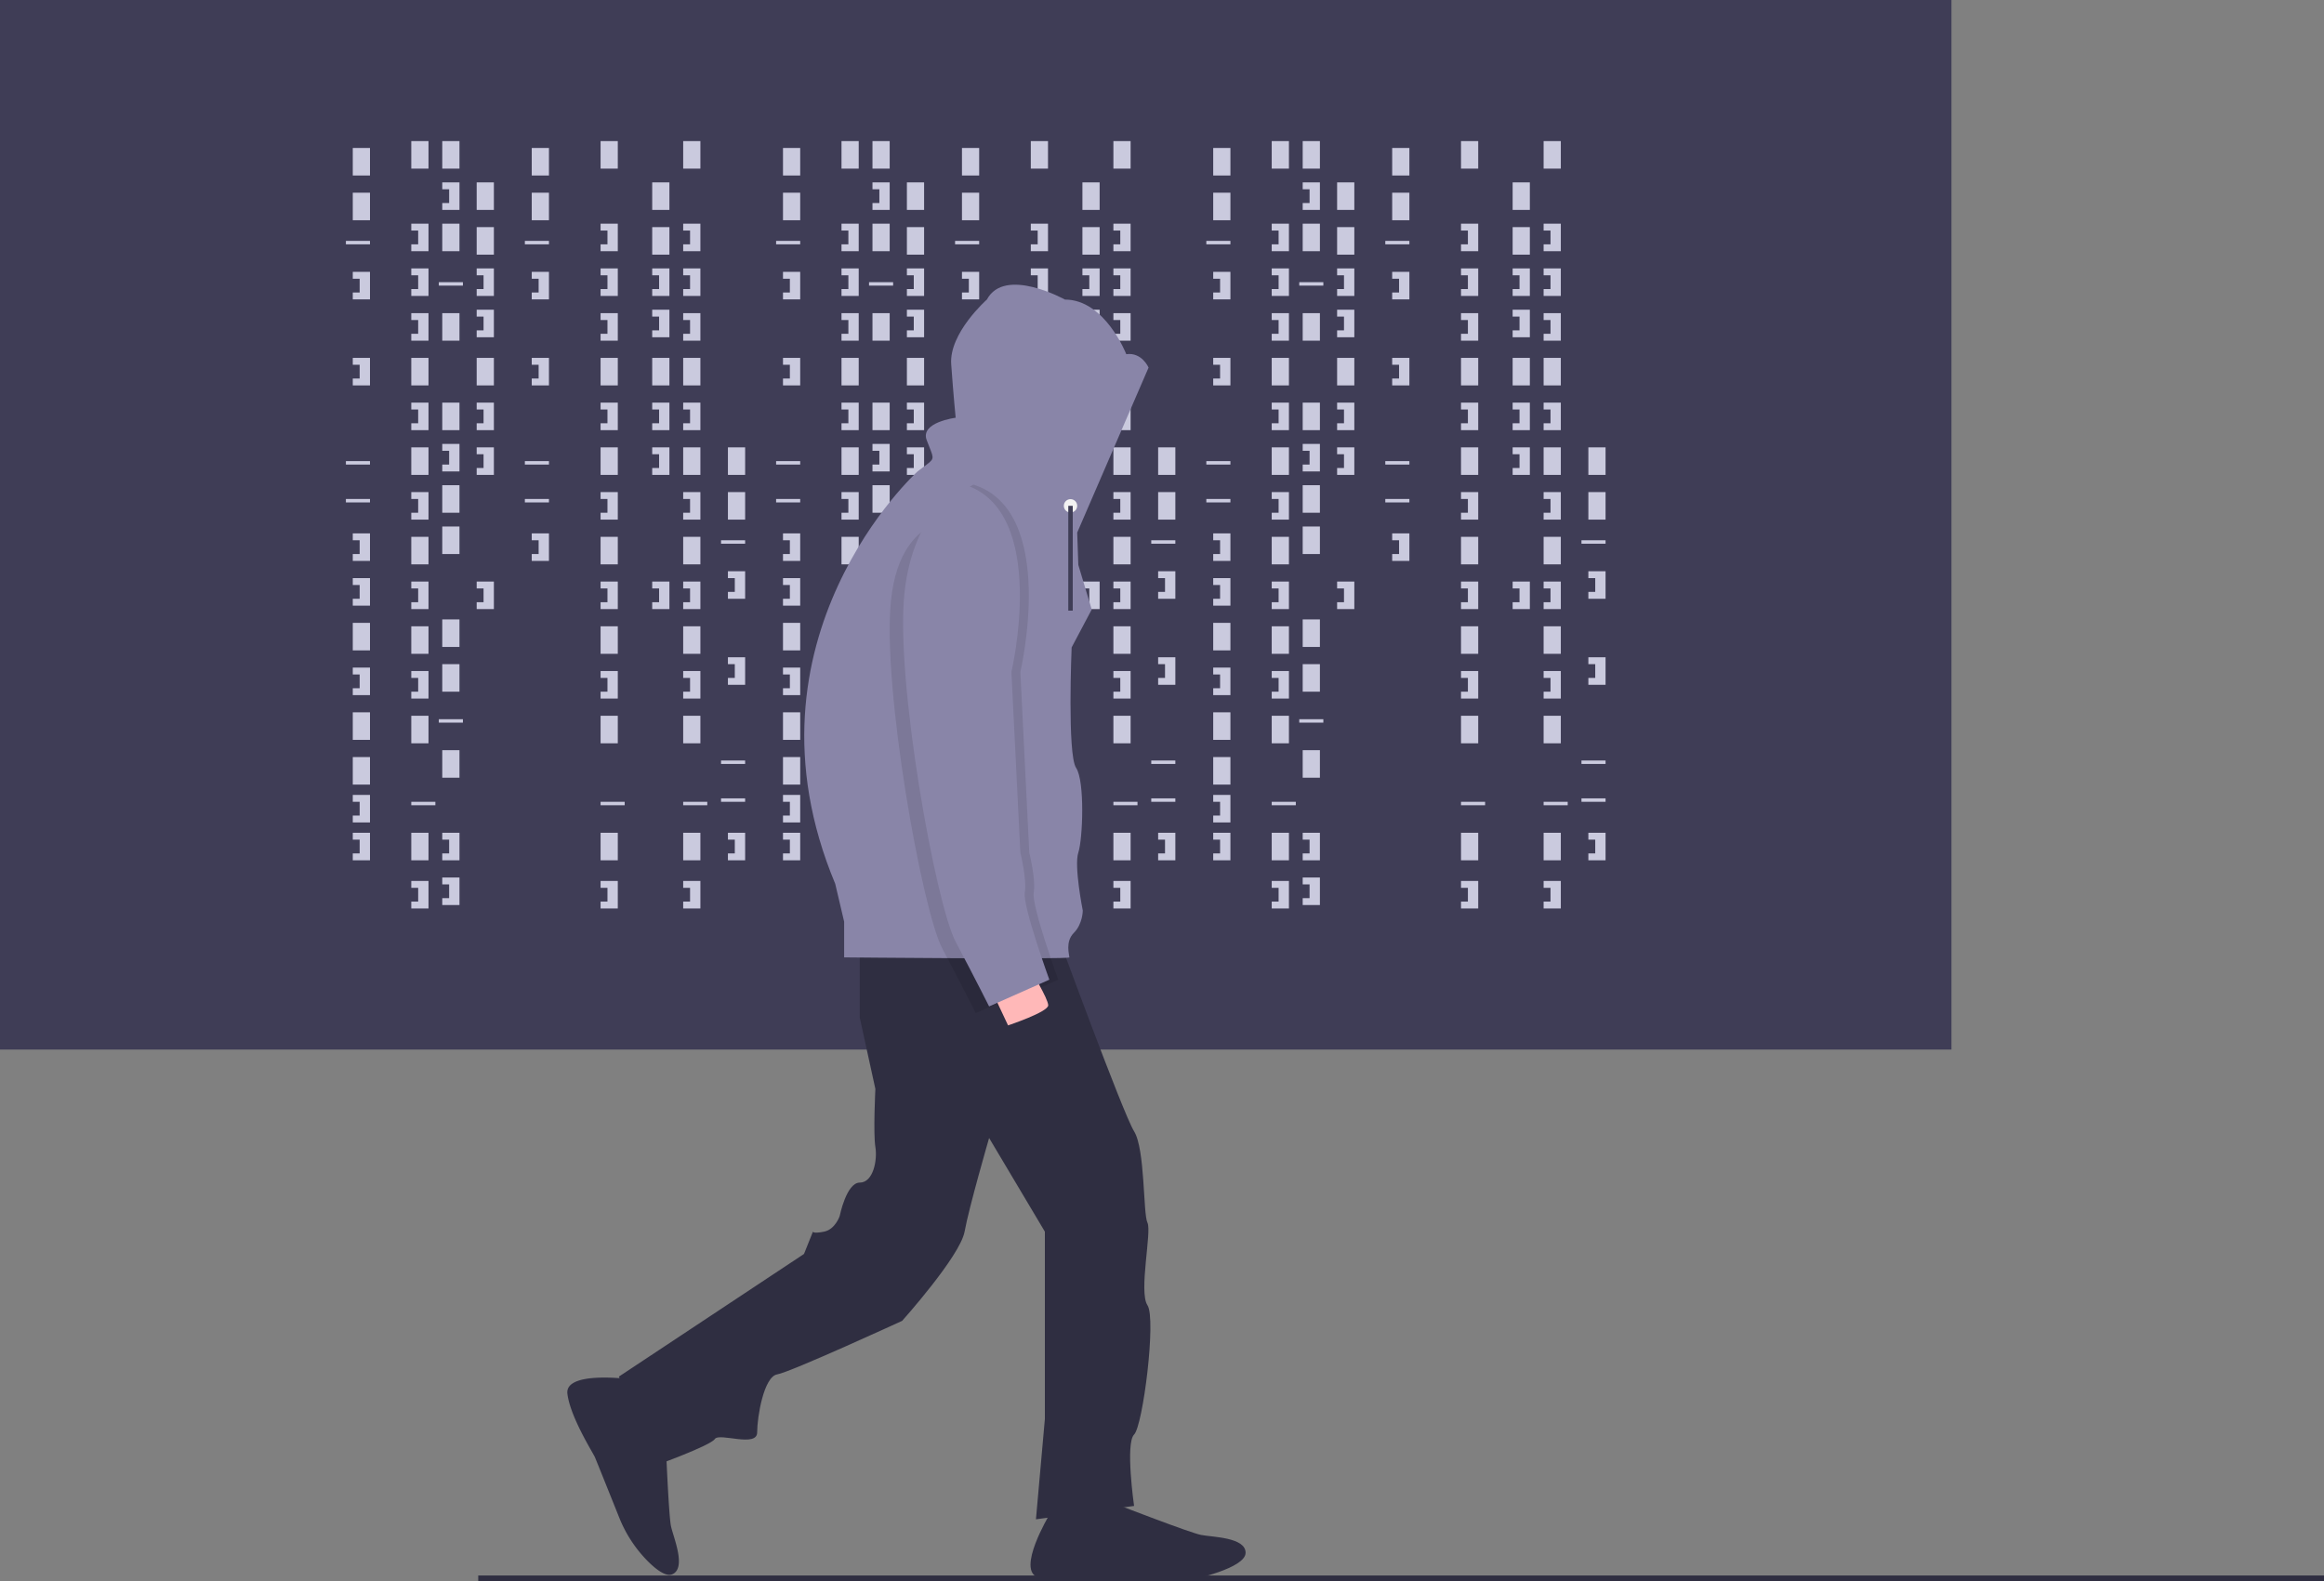<svg xmlns="http://www.w3.org/2000/svg" data-name="Layer 1" width="1042.039" height="709.089" viewBox="0 0 1042.039 709.089" xmlns:xlink="http://www.w3.org/1999/xlink"><rect x="0" y="0" width="1042.039" height="709.089" fill="#808080" stroke="none"/><title>hacker_mind</title><rect width="875" height="470.679" fill="#3f3d56"/><rect x="158.179" y="66.358" width="7.716" height="12.346" fill="#cacade"/><rect x="184.414" y="63.272" width="7.716" height="12.346" fill="#cacade"/><rect x="198.302" y="63.272" width="7.716" height="12.346" fill="#cacade"/><rect x="198.302" y="100.309" width="7.716" height="12.346" fill="#cacade"/><rect x="213.735" y="81.79" width="7.716" height="12.346" fill="#cacade"/><rect x="213.735" y="101.852" width="7.716" height="12.346" fill="#cacade"/><rect x="198.302" y="140.432" width="7.716" height="12.346" fill="#cacade"/><rect x="213.735" y="160.494" width="7.716" height="12.346" fill="#cacade"/><rect x="198.302" y="236.111" width="7.716" height="12.346" fill="#cacade"/><rect x="184.414" y="160.494" width="7.716" height="12.346" fill="#cacade"/><rect x="158.179" y="86.42" width="7.716" height="12.346" fill="#cacade"/><rect x="158.179" y="279.321" width="7.716" height="12.346" fill="#cacade"/><rect x="158.179" y="319.444" width="7.716" height="12.346" fill="#cacade"/><rect x="158.179" y="339.506" width="7.716" height="12.346" fill="#cacade"/><rect x="155.093" y="108.025" width="10.802" height="1.543" fill="#cacade"/><rect x="196.759" y="126.543" width="10.802" height="1.543" fill="#cacade"/><rect x="155.093" y="206.79" width="10.802" height="1.543" fill="#cacade"/><rect x="155.093" y="223.765" width="10.802" height="1.543" fill="#cacade"/><rect x="196.759" y="322.531" width="10.802" height="1.543" fill="#cacade"/><rect x="184.414" y="359.568" width="10.802" height="1.543" fill="#cacade"/><polygon points="158.179 121.914 158.179 125 161.265 125 161.265 131.173 158.179 131.173 158.179 134.259 165.895 134.259 165.895 121.914 158.179 121.914" fill="#cacade"/><polygon points="184.414 100.309 184.414 103.395 187.5 103.395 187.5 109.568 184.414 109.568 184.414 112.654 192.13 112.654 192.13 100.309 184.414 100.309" fill="#cacade"/><polygon points="213.735 120.37 213.735 123.457 216.821 123.457 216.821 129.63 213.735 129.63 213.735 132.716 221.451 132.716 221.451 120.37 213.735 120.37" fill="#cacade"/><polygon points="213.735 180.556 213.735 183.642 216.821 183.642 216.821 189.815 213.735 189.815 213.735 192.901 221.451 192.901 221.451 180.556 213.735 180.556" fill="#cacade"/><polygon points="213.735 200.617 213.735 203.704 216.821 203.704 216.821 209.877 213.735 209.877 213.735 212.963 221.451 212.963 221.451 200.617 213.735 200.617" fill="#cacade"/><polygon points="213.735 138.889 213.735 141.975 216.821 141.975 216.821 148.148 213.735 148.148 213.735 151.235 221.451 151.235 221.451 138.889 213.735 138.889" fill="#cacade"/><polygon points="198.302 81.79 198.302 84.877 201.389 84.877 201.389 91.049 198.302 91.049 198.302 94.136 206.019 94.136 206.019 81.79 198.302 81.79" fill="#cacade"/><rect x="198.302" y="180.556" width="7.716" height="12.346" fill="#cacade"/><rect x="198.302" y="217.593" width="7.716" height="12.346" fill="#cacade"/><polygon points="198.302 199.074 198.302 202.16 201.389 202.16 201.389 208.333 198.302 208.333 198.302 211.42 206.019 211.42 206.019 199.074 198.302 199.074" fill="#cacade"/><polygon points="184.414 120.37 184.414 123.457 187.5 123.457 187.5 129.63 184.414 129.63 184.414 132.716 192.13 132.716 192.13 120.37 184.414 120.37" fill="#cacade"/><polygon points="184.414 140.432 184.414 143.519 187.5 143.519 187.5 149.691 184.414 149.691 184.414 152.778 192.13 152.778 192.13 140.432 184.414 140.432" fill="#cacade"/><rect x="184.414" y="200.617" width="7.716" height="12.346" fill="#cacade"/><polygon points="184.414 180.556 184.414 183.642 187.5 183.642 187.5 189.815 184.414 189.815 184.414 192.901 192.13 192.901 192.13 180.556 184.414 180.556" fill="#cacade"/><rect x="184.414" y="240.741" width="7.716" height="12.346" fill="#cacade"/><polygon points="184.414 220.679 184.414 223.765 187.5 223.765 187.5 229.938 184.414 229.938 184.414 233.025 192.13 233.025 192.13 220.679 184.414 220.679" fill="#cacade"/><rect x="184.414" y="280.864" width="7.716" height="12.346" fill="#cacade"/><rect x="198.302" y="277.778" width="7.716" height="12.346" fill="#cacade"/><polygon points="184.414 260.802 184.414 263.889 187.5 263.889 187.5 270.062 184.414 270.062 184.414 273.148 192.13 273.148 192.13 260.802 184.414 260.802" fill="#cacade"/><polygon points="213.735 260.802 213.735 263.889 216.821 263.889 216.821 270.062 213.735 270.062 213.735 273.148 221.451 273.148 221.451 260.802 213.735 260.802" fill="#cacade"/><rect x="292.438" y="81.79" width="7.716" height="12.346" fill="#cacade"/><rect x="292.438" y="101.852" width="7.716" height="12.346" fill="#cacade"/><rect x="292.438" y="160.494" width="7.716" height="12.346" fill="#cacade"/><polygon points="292.438 120.37 292.438 123.457 295.525 123.457 295.525 129.63 292.438 129.63 292.438 132.716 300.154 132.716 300.154 120.37 292.438 120.37" fill="#cacade"/><polygon points="292.438 180.556 292.438 183.642 295.525 183.642 295.525 189.815 292.438 189.815 292.438 192.901 300.154 192.901 300.154 180.556 292.438 180.556" fill="#cacade"/><polygon points="292.438 200.617 292.438 203.704 295.525 203.704 295.525 209.877 292.438 209.877 292.438 212.963 300.154 212.963 300.154 200.617 292.438 200.617" fill="#cacade"/><polygon points="292.438 138.889 292.438 141.975 295.525 141.975 295.525 148.148 292.438 148.148 292.438 151.235 300.154 151.235 300.154 138.889 292.438 138.889" fill="#cacade"/><polygon points="292.438 260.802 292.438 263.889 295.525 263.889 295.525 270.062 292.438 270.062 292.438 273.148 300.154 273.148 300.154 260.802 292.438 260.802" fill="#cacade"/><rect x="184.414" y="320.988" width="7.716" height="12.346" fill="#cacade"/><rect x="198.302" y="297.84" width="7.716" height="12.346" fill="#cacade"/><rect x="184.414" y="373.457" width="7.716" height="12.346" fill="#cacade"/><rect x="198.302" y="336.42" width="7.716" height="12.346" fill="#cacade"/><polygon points="184.414 300.926 184.414 304.012 187.5 304.012 187.5 310.185 184.414 310.185 184.414 313.272 192.13 313.272 192.13 300.926 184.414 300.926" fill="#cacade"/><polygon points="184.414 395.062 184.414 398.148 187.5 398.148 187.5 404.321 184.414 404.321 184.414 407.407 192.13 407.407 192.13 395.062 184.414 395.062" fill="#cacade"/><rect x="269.29" y="63.272" width="7.716" height="12.346" fill="#cacade"/><rect x="269.29" y="160.494" width="7.716" height="12.346" fill="#cacade"/><rect x="269.29" y="359.568" width="10.802" height="1.543" fill="#cacade"/><polygon points="269.29 100.309 269.29 103.395 272.377 103.395 272.377 109.568 269.29 109.568 269.29 112.654 277.006 112.654 277.006 100.309 269.29 100.309" fill="#cacade"/><polygon points="269.29 120.37 269.29 123.457 272.377 123.457 272.377 129.63 269.29 129.63 269.29 132.716 277.006 132.716 277.006 120.37 269.29 120.37" fill="#cacade"/><polygon points="269.29 140.432 269.29 143.519 272.377 143.519 272.377 149.691 269.29 149.691 269.29 152.778 277.006 152.778 277.006 140.432 269.29 140.432" fill="#cacade"/><rect x="269.29" y="200.617" width="7.716" height="12.346" fill="#cacade"/><polygon points="269.29 180.556 269.29 183.642 272.377 183.642 272.377 189.815 269.29 189.815 269.29 192.901 277.006 192.901 277.006 180.556 269.29 180.556" fill="#cacade"/><rect x="269.29" y="240.741" width="7.716" height="12.346" fill="#cacade"/><polygon points="269.29 220.679 269.29 223.765 272.377 223.765 272.377 229.938 269.29 229.938 269.29 233.025 277.006 233.025 277.006 220.679 269.29 220.679" fill="#cacade"/><rect x="269.29" y="280.864" width="7.716" height="12.346" fill="#cacade"/><polygon points="269.29 260.802 269.29 263.889 272.377 263.889 272.377 270.062 269.29 270.062 269.29 273.148 277.006 273.148 277.006 260.802 269.29 260.802" fill="#cacade"/><rect x="269.29" y="320.988" width="7.716" height="12.346" fill="#cacade"/><rect x="269.29" y="373.457" width="7.716" height="12.346" fill="#cacade"/><polygon points="269.29 300.926 269.29 304.012 272.377 304.012 272.377 310.185 269.29 310.185 269.29 313.272 277.006 313.272 277.006 300.926 269.29 300.926" fill="#cacade"/><polygon points="269.29 395.062 269.29 398.148 272.377 398.148 272.377 404.321 269.29 404.321 269.29 407.407 277.006 407.407 277.006 395.062 269.29 395.062" fill="#cacade"/><rect x="306.327" y="63.272" width="7.716" height="12.346" fill="#cacade"/><rect x="306.327" y="160.494" width="7.716" height="12.346" fill="#cacade"/><rect x="306.327" y="359.568" width="10.802" height="1.543" fill="#cacade"/><polygon points="306.327 100.309 306.327 103.395 309.414 103.395 309.414 109.568 306.327 109.568 306.327 112.654 314.043 112.654 314.043 100.309 306.327 100.309" fill="#cacade"/><polygon points="306.327 120.37 306.327 123.457 309.414 123.457 309.414 129.63 306.327 129.63 306.327 132.716 314.043 132.716 314.043 120.37 306.327 120.37" fill="#cacade"/><polygon points="306.327 140.432 306.327 143.519 309.414 143.519 309.414 149.691 306.327 149.691 306.327 152.778 314.043 152.778 314.043 140.432 306.327 140.432" fill="#cacade"/><rect x="306.327" y="200.617" width="7.716" height="12.346" fill="#cacade"/><polygon points="306.327 180.556 306.327 183.642 309.414 183.642 309.414 189.815 306.327 189.815 306.327 192.901 314.043 192.901 314.043 180.556 306.327 180.556" fill="#cacade"/><rect x="306.327" y="240.741" width="7.716" height="12.346" fill="#cacade"/><polygon points="306.327 220.679 306.327 223.765 309.414 223.765 309.414 229.938 306.327 229.938 306.327 233.025 314.043 233.025 314.043 220.679 306.327 220.679" fill="#cacade"/><rect x="306.327" y="280.864" width="7.716" height="12.346" fill="#cacade"/><polygon points="306.327 260.802 306.327 263.889 309.414 263.889 309.414 270.062 306.327 270.062 306.327 273.148 314.043 273.148 314.043 260.802 306.327 260.802" fill="#cacade"/><rect x="306.327" y="320.988" width="7.716" height="12.346" fill="#cacade"/><rect x="306.327" y="373.457" width="7.716" height="12.346" fill="#cacade"/><polygon points="306.327 300.926 306.327 304.012 309.414 304.012 309.414 310.185 306.327 310.185 306.327 313.272 314.043 313.272 314.043 300.926 306.327 300.926" fill="#cacade"/><polygon points="306.327 395.062 306.327 398.148 309.414 398.148 309.414 404.321 306.327 404.321 306.327 407.407 314.043 407.407 314.043 395.062 306.327 395.062" fill="#cacade"/><polygon points="198.302 373.457 198.302 376.543 201.389 376.543 201.389 382.716 198.302 382.716 198.302 385.802 206.019 385.802 206.019 373.457 198.302 373.457" fill="#cacade"/><polygon points="198.302 393.519 198.302 396.605 201.389 396.605 201.389 402.778 198.302 402.778 198.302 405.864 206.019 405.864 206.019 393.519 198.302 393.519" fill="#cacade"/><polygon points="158.179 160.494 158.179 163.58 161.265 163.58 161.265 169.753 158.179 169.753 158.179 172.84 165.895 172.84 165.895 160.494 158.179 160.494" fill="#cacade"/><polygon points="158.179 239.198 158.179 242.284 161.265 242.284 161.265 248.457 158.179 248.457 158.179 251.543 165.895 251.543 165.895 239.198 158.179 239.198" fill="#cacade"/><polygon points="158.179 259.259 158.179 262.346 161.265 262.346 161.265 268.519 158.179 268.519 158.179 271.605 165.895 271.605 165.895 259.259 158.179 259.259" fill="#cacade"/><polygon points="158.179 299.383 158.179 302.469 161.265 302.469 161.265 308.642 158.179 308.642 158.179 311.728 165.895 311.728 165.895 299.383 158.179 299.383" fill="#cacade"/><polygon points="158.179 356.481 158.179 359.568 161.265 359.568 161.265 365.741 158.179 365.741 158.179 368.827 165.895 368.827 165.895 356.481 158.179 356.481" fill="#cacade"/><polygon points="158.179 373.457 158.179 376.543 161.265 376.543 161.265 382.716 158.179 382.716 158.179 385.802 165.895 385.802 165.895 373.457 158.179 373.457" fill="#cacade"/><rect x="238.426" y="66.358" width="7.716" height="12.346" fill="#cacade"/><rect x="238.426" y="86.42" width="7.716" height="12.346" fill="#cacade"/><rect x="235.34" y="108.025" width="10.802" height="1.543" fill="#cacade"/><rect x="235.34" y="206.79" width="10.802" height="1.543" fill="#cacade"/><rect x="235.34" y="223.765" width="10.802" height="1.543" fill="#cacade"/><polygon points="238.426 121.914 238.426 125 241.512 125 241.512 131.173 238.426 131.173 238.426 134.259 246.142 134.259 246.142 121.914 238.426 121.914" fill="#cacade"/><polygon points="238.426 160.494 238.426 163.58 241.512 163.58 241.512 169.753 238.426 169.753 238.426 172.84 246.142 172.84 246.142 160.494 238.426 160.494" fill="#cacade"/><polygon points="238.426 239.198 238.426 242.284 241.512 242.284 241.512 248.457 238.426 248.457 238.426 251.543 246.142 251.543 246.142 239.198 238.426 239.198" fill="#cacade"/><rect x="326.389" y="200.617" width="7.716" height="12.346" fill="#cacade"/><rect x="326.389" y="220.679" width="7.716" height="12.346" fill="#cacade"/><rect x="323.302" y="242.284" width="10.802" height="1.543" fill="#cacade"/><rect x="323.302" y="341.049" width="10.802" height="1.543" fill="#cacade"/><rect x="323.302" y="358.025" width="10.802" height="1.543" fill="#cacade"/><polygon points="326.389 256.173 326.389 259.259 329.475 259.259 329.475 265.432 326.389 265.432 326.389 268.519 334.105 268.519 334.105 256.173 326.389 256.173" fill="#cacade"/><polygon points="326.389 294.753 326.389 297.84 329.475 297.84 329.475 304.012 326.389 304.012 326.389 307.099 334.105 307.099 334.105 294.753 326.389 294.753" fill="#cacade"/><polygon points="326.389 373.457 326.389 376.543 329.475 376.543 329.475 382.716 326.389 382.716 326.389 385.802 334.105 385.802 334.105 373.457 326.389 373.457" fill="#cacade"/><rect x="351.08" y="66.358" width="7.716" height="12.346" fill="#cacade"/><rect x="377.315" y="63.272" width="7.716" height="12.346" fill="#cacade"/><rect x="391.204" y="63.272" width="7.716" height="12.346" fill="#cacade"/><rect x="391.204" y="100.309" width="7.716" height="12.346" fill="#cacade"/><rect x="406.636" y="81.79" width="7.716" height="12.346" fill="#cacade"/><rect x="406.636" y="101.852" width="7.716" height="12.346" fill="#cacade"/><rect x="391.204" y="140.432" width="7.716" height="12.346" fill="#cacade"/><rect x="406.636" y="160.494" width="7.716" height="12.346" fill="#cacade"/><rect x="391.204" y="236.111" width="7.716" height="12.346" fill="#cacade"/><rect x="377.315" y="160.494" width="7.716" height="12.346" fill="#cacade"/><rect x="351.08" y="86.42" width="7.716" height="12.346" fill="#cacade"/><rect x="351.08" y="279.321" width="7.716" height="12.346" fill="#cacade"/><rect x="351.08" y="319.444" width="7.716" height="12.346" fill="#cacade"/><rect x="351.08" y="339.506" width="7.716" height="12.346" fill="#cacade"/><rect x="347.994" y="108.025" width="10.802" height="1.543" fill="#cacade"/><rect x="389.66" y="126.543" width="10.802" height="1.543" fill="#cacade"/><rect x="347.994" y="206.79" width="10.802" height="1.543" fill="#cacade"/><rect x="347.994" y="223.765" width="10.802" height="1.543" fill="#cacade"/><rect x="389.66" y="322.531" width="10.802" height="1.543" fill="#cacade"/><rect x="377.315" y="359.568" width="10.802" height="1.543" fill="#cacade"/><polygon points="351.08 121.914 351.08 125 354.167 125 354.167 131.173 351.08 131.173 351.08 134.259 358.796 134.259 358.796 121.914 351.08 121.914" fill="#cacade"/><polygon points="377.315 100.309 377.315 103.395 380.401 103.395 380.401 109.568 377.315 109.568 377.315 112.654 385.031 112.654 385.031 100.309 377.315 100.309" fill="#cacade"/><polygon points="406.636 120.37 406.636 123.457 409.722 123.457 409.722 129.63 406.636 129.63 406.636 132.716 414.352 132.716 414.352 120.37 406.636 120.37" fill="#cacade"/><polygon points="406.636 180.556 406.636 183.642 409.722 183.642 409.722 189.815 406.636 189.815 406.636 192.901 414.352 192.901 414.352 180.556 406.636 180.556" fill="#cacade"/><polygon points="406.636 200.617 406.636 203.704 409.722 203.704 409.722 209.877 406.636 209.877 406.636 212.963 414.352 212.963 414.352 200.617 406.636 200.617" fill="#cacade"/><polygon points="406.636 138.889 406.636 141.975 409.722 141.975 409.722 148.148 406.636 148.148 406.636 151.235 414.352 151.235 414.352 138.889 406.636 138.889" fill="#cacade"/><polygon points="391.204 81.79 391.204 84.877 394.29 84.877 394.29 91.049 391.204 91.049 391.204 94.136 398.92 94.136 398.92 81.79 391.204 81.79" fill="#cacade"/><rect x="391.204" y="180.556" width="7.716" height="12.346" fill="#cacade"/><rect x="391.204" y="217.593" width="7.716" height="12.346" fill="#cacade"/><polygon points="391.204 199.074 391.204 202.16 394.29 202.16 394.29 208.333 391.204 208.333 391.204 211.42 398.92 211.42 398.92 199.074 391.204 199.074" fill="#cacade"/><polygon points="377.315 120.37 377.315 123.457 380.401 123.457 380.401 129.63 377.315 129.63 377.315 132.716 385.031 132.716 385.031 120.37 377.315 120.37" fill="#cacade"/><polygon points="377.315 140.432 377.315 143.519 380.401 143.519 380.401 149.691 377.315 149.691 377.315 152.778 385.031 152.778 385.031 140.432 377.315 140.432" fill="#cacade"/><rect x="377.315" y="200.617" width="7.716" height="12.346" fill="#cacade"/><polygon points="377.315 180.556 377.315 183.642 380.401 183.642 380.401 189.815 377.315 189.815 377.315 192.901 385.031 192.901 385.031 180.556 377.315 180.556" fill="#cacade"/><rect x="377.315" y="240.741" width="7.716" height="12.346" fill="#cacade"/><polygon points="377.315 220.679 377.315 223.765 380.401 223.765 380.401 229.938 377.315 229.938 377.315 233.025 385.031 233.025 385.031 220.679 377.315 220.679" fill="#cacade"/><rect x="377.315" y="280.864" width="7.716" height="12.346" fill="#cacade"/><rect x="391.204" y="277.778" width="7.716" height="12.346" fill="#cacade"/><polygon points="377.315 260.802 377.315 263.889 380.401 263.889 380.401 270.062 377.315 270.062 377.315 273.148 385.031 273.148 385.031 260.802 377.315 260.802" fill="#cacade"/><polygon points="406.636 260.802 406.636 263.889 409.722 263.889 409.722 270.062 406.636 270.062 406.636 273.148 414.352 273.148 414.352 260.802 406.636 260.802" fill="#cacade"/><rect x="485.34" y="81.79" width="7.716" height="12.346" fill="#cacade"/><rect x="485.34" y="101.852" width="7.716" height="12.346" fill="#cacade"/><rect x="485.34" y="160.494" width="7.716" height="12.346" fill="#cacade"/><polygon points="485.34 120.37 485.34 123.457 488.426 123.457 488.426 129.63 485.34 129.63 485.34 132.716 493.056 132.716 493.056 120.37 485.34 120.37" fill="#cacade"/><polygon points="485.34 180.556 485.34 183.642 488.426 183.642 488.426 189.815 485.34 189.815 485.34 192.901 493.056 192.901 493.056 180.556 485.34 180.556" fill="#cacade"/><polygon points="485.34 200.617 485.34 203.704 488.426 203.704 488.426 209.877 485.34 209.877 485.34 212.963 493.056 212.963 493.056 200.617 485.34 200.617" fill="#cacade"/><polygon points="485.34 138.889 485.34 141.975 488.426 141.975 488.426 148.148 485.34 148.148 485.34 151.235 493.056 151.235 493.056 138.889 485.34 138.889" fill="#cacade"/><polygon points="485.34 260.802 485.34 263.889 488.426 263.889 488.426 270.062 485.34 270.062 485.34 273.148 493.056 273.148 493.056 260.802 485.34 260.802" fill="#cacade"/><rect x="377.315" y="320.988" width="7.716" height="12.346" fill="#cacade"/><rect x="391.204" y="297.84" width="7.716" height="12.346" fill="#cacade"/><rect x="377.315" y="373.457" width="7.716" height="12.346" fill="#cacade"/><rect x="391.204" y="336.42" width="7.716" height="12.346" fill="#cacade"/><polygon points="377.315 300.926 377.315 304.012 380.401 304.012 380.401 310.185 377.315 310.185 377.315 313.272 385.031 313.272 385.031 300.926 377.315 300.926" fill="#cacade"/><polygon points="377.315 395.062 377.315 398.148 380.401 398.148 380.401 404.321 377.315 404.321 377.315 407.407 385.031 407.407 385.031 395.062 377.315 395.062" fill="#cacade"/><rect x="462.191" y="63.272" width="7.716" height="12.346" fill="#cacade"/><rect x="462.191" y="160.494" width="7.716" height="12.346" fill="#cacade"/><rect x="462.191" y="359.568" width="10.802" height="1.543" fill="#cacade"/><polygon points="462.191 100.309 462.191 103.395 465.278 103.395 465.278 109.568 462.191 109.568 462.191 112.654 469.907 112.654 469.907 100.309 462.191 100.309" fill="#cacade"/><polygon points="462.191 120.37 462.191 123.457 465.278 123.457 465.278 129.63 462.191 129.63 462.191 132.716 469.907 132.716 469.907 120.37 462.191 120.37" fill="#cacade"/><polygon points="462.191 140.432 462.191 143.519 465.278 143.519 465.278 149.691 462.191 149.691 462.191 152.778 469.907 152.778 469.907 140.432 462.191 140.432" fill="#cacade"/><rect x="462.191" y="200.617" width="7.716" height="12.346" fill="#cacade"/><polygon points="462.191 180.556 462.191 183.642 465.278 183.642 465.278 189.815 462.191 189.815 462.191 192.901 469.907 192.901 469.907 180.556 462.191 180.556" fill="#cacade"/><rect x="462.191" y="240.741" width="7.716" height="12.346" fill="#cacade"/><polygon points="462.191 220.679 462.191 223.765 465.278 223.765 465.278 229.938 462.191 229.938 462.191 233.025 469.907 233.025 469.907 220.679 462.191 220.679" fill="#cacade"/><rect x="462.191" y="280.864" width="7.716" height="12.346" fill="#cacade"/><polygon points="462.191 260.802 462.191 263.889 465.278 263.889 465.278 270.062 462.191 270.062 462.191 273.148 469.907 273.148 469.907 260.802 462.191 260.802" fill="#cacade"/><rect x="462.191" y="320.988" width="7.716" height="12.346" fill="#cacade"/><rect x="462.191" y="373.457" width="7.716" height="12.346" fill="#cacade"/><polygon points="462.191 300.926 462.191 304.012 465.278 304.012 465.278 310.185 462.191 310.185 462.191 313.272 469.907 313.272 469.907 300.926 462.191 300.926" fill="#cacade"/><polygon points="462.191 395.062 462.191 398.148 465.278 398.148 465.278 404.321 462.191 404.321 462.191 407.407 469.907 407.407 469.907 395.062 462.191 395.062" fill="#cacade"/><rect x="499.228" y="63.272" width="7.716" height="12.346" fill="#cacade"/><rect x="499.228" y="160.494" width="7.716" height="12.346" fill="#cacade"/><rect x="499.228" y="359.568" width="10.802" height="1.543" fill="#cacade"/><polygon points="499.228 100.309 499.228 103.395 502.315 103.395 502.315 109.568 499.228 109.568 499.228 112.654 506.944 112.654 506.944 100.309 499.228 100.309" fill="#cacade"/><polygon points="499.228 120.37 499.228 123.457 502.315 123.457 502.315 129.63 499.228 129.63 499.228 132.716 506.944 132.716 506.944 120.37 499.228 120.37" fill="#cacade"/><polygon points="499.228 140.432 499.228 143.519 502.315 143.519 502.315 149.691 499.228 149.691 499.228 152.778 506.944 152.778 506.944 140.432 499.228 140.432" fill="#cacade"/><rect x="499.228" y="200.617" width="7.716" height="12.346" fill="#cacade"/><polygon points="499.228 180.556 499.228 183.642 502.315 183.642 502.315 189.815 499.228 189.815 499.228 192.901 506.944 192.901 506.944 180.556 499.228 180.556" fill="#cacade"/><rect x="499.228" y="240.741" width="7.716" height="12.346" fill="#cacade"/><polygon points="499.228 220.679 499.228 223.765 502.315 223.765 502.315 229.938 499.228 229.938 499.228 233.025 506.944 233.025 506.944 220.679 499.228 220.679" fill="#cacade"/><rect x="499.228" y="280.864" width="7.716" height="12.346" fill="#cacade"/><polygon points="499.228 260.802 499.228 263.889 502.315 263.889 502.315 270.062 499.228 270.062 499.228 273.148 506.944 273.148 506.944 260.802 499.228 260.802" fill="#cacade"/><rect x="499.228" y="320.988" width="7.716" height="12.346" fill="#cacade"/><rect x="499.228" y="373.457" width="7.716" height="12.346" fill="#cacade"/><polygon points="499.228 300.926 499.228 304.012 502.315 304.012 502.315 310.185 499.228 310.185 499.228 313.272 506.944 313.272 506.944 300.926 499.228 300.926" fill="#cacade"/><polygon points="499.228 395.062 499.228 398.148 502.315 398.148 502.315 404.321 499.228 404.321 499.228 407.407 506.944 407.407 506.944 395.062 499.228 395.062" fill="#cacade"/><polygon points="391.204 373.457 391.204 376.543 394.29 376.543 394.29 382.716 391.204 382.716 391.204 385.802 398.92 385.802 398.92 373.457 391.204 373.457" fill="#cacade"/><polygon points="391.204 393.519 391.204 396.605 394.29 396.605 394.29 402.778 391.204 402.778 391.204 405.864 398.92 405.864 398.92 393.519 391.204 393.519" fill="#cacade"/><polygon points="351.08 160.494 351.08 163.58 354.167 163.58 354.167 169.753 351.08 169.753 351.08 172.84 358.796 172.84 358.796 160.494 351.08 160.494" fill="#cacade"/><polygon points="351.08 239.198 351.08 242.284 354.167 242.284 354.167 248.457 351.08 248.457 351.08 251.543 358.796 251.543 358.796 239.198 351.08 239.198" fill="#cacade"/><polygon points="351.08 259.259 351.08 262.346 354.167 262.346 354.167 268.519 351.08 268.519 351.08 271.605 358.796 271.605 358.796 259.259 351.08 259.259" fill="#cacade"/><polygon points="351.08 299.383 351.08 302.469 354.167 302.469 354.167 308.642 351.08 308.642 351.08 311.728 358.796 311.728 358.796 299.383 351.08 299.383" fill="#cacade"/><polygon points="351.08 356.481 351.08 359.568 354.167 359.568 354.167 365.741 351.08 365.741 351.08 368.827 358.796 368.827 358.796 356.481 351.08 356.481" fill="#cacade"/><polygon points="351.08 373.457 351.08 376.543 354.167 376.543 354.167 382.716 351.08 382.716 351.08 385.802 358.796 385.802 358.796 373.457 351.08 373.457" fill="#cacade"/><rect x="431.327" y="66.358" width="7.716" height="12.346" fill="#cacade"/><rect x="431.327" y="86.42" width="7.716" height="12.346" fill="#cacade"/><rect x="428.241" y="108.025" width="10.802" height="1.543" fill="#cacade"/><rect x="428.241" y="206.79" width="10.802" height="1.543" fill="#cacade"/><rect x="428.241" y="223.765" width="10.802" height="1.543" fill="#cacade"/><polygon points="431.327 121.914 431.327 125 434.414 125 434.414 131.173 431.327 131.173 431.327 134.259 439.043 134.259 439.043 121.914 431.327 121.914" fill="#cacade"/><polygon points="431.327 160.494 431.327 163.58 434.414 163.58 434.414 169.753 431.327 169.753 431.327 172.84 439.043 172.84 439.043 160.494 431.327 160.494" fill="#cacade"/><polygon points="431.327 239.198 431.327 242.284 434.414 242.284 434.414 248.457 431.327 248.457 431.327 251.543 439.043 251.543 439.043 239.198 431.327 239.198" fill="#cacade"/><rect x="519.29" y="200.617" width="7.716" height="12.346" fill="#cacade"/><rect x="519.29" y="220.679" width="7.716" height="12.346" fill="#cacade"/><rect x="516.204" y="242.284" width="10.802" height="1.543" fill="#cacade"/><rect x="516.204" y="341.049" width="10.802" height="1.543" fill="#cacade"/><rect x="516.204" y="358.025" width="10.802" height="1.543" fill="#cacade"/><polygon points="519.29 256.173 519.29 259.259 522.377 259.259 522.377 265.432 519.29 265.432 519.29 268.519 527.006 268.519 527.006 256.173 519.29 256.173" fill="#cacade"/><polygon points="519.29 294.753 519.29 297.84 522.377 297.84 522.377 304.012 519.29 304.012 519.29 307.099 527.006 307.099 527.006 294.753 519.29 294.753" fill="#cacade"/><polygon points="519.29 373.457 519.29 376.543 522.377 376.543 522.377 382.716 519.29 382.716 519.29 385.802 527.006 385.802 527.006 373.457 519.29 373.457" fill="#cacade"/><rect x="543.981" y="66.358" width="7.716" height="12.346" fill="#cacade"/><rect x="570.216" y="63.272" width="7.716" height="12.346" fill="#cacade"/><rect x="584.105" y="63.272" width="7.716" height="12.346" fill="#cacade"/><rect x="584.105" y="100.309" width="7.716" height="12.346" fill="#cacade"/><rect x="599.537" y="81.79" width="7.716" height="12.346" fill="#cacade"/><rect x="599.537" y="101.852" width="7.716" height="12.346" fill="#cacade"/><rect x="584.105" y="140.432" width="7.716" height="12.346" fill="#cacade"/><rect x="599.537" y="160.494" width="7.716" height="12.346" fill="#cacade"/><rect x="584.105" y="236.111" width="7.716" height="12.346" fill="#cacade"/><rect x="570.216" y="160.494" width="7.716" height="12.346" fill="#cacade"/><rect x="543.981" y="86.42" width="7.716" height="12.346" fill="#cacade"/><rect x="543.981" y="279.321" width="7.716" height="12.346" fill="#cacade"/><rect x="543.981" y="319.444" width="7.716" height="12.346" fill="#cacade"/><rect x="543.981" y="339.506" width="7.716" height="12.346" fill="#cacade"/><rect x="540.895" y="108.025" width="10.802" height="1.543" fill="#cacade"/><rect x="582.562" y="126.543" width="10.802" height="1.543" fill="#cacade"/><rect x="540.895" y="206.79" width="10.802" height="1.543" fill="#cacade"/><rect x="540.895" y="223.765" width="10.802" height="1.543" fill="#cacade"/><rect x="582.562" y="322.531" width="10.802" height="1.543" fill="#cacade"/><rect x="570.216" y="359.568" width="10.802" height="1.543" fill="#cacade"/><polygon points="543.981 121.914 543.981 125 547.068 125 547.068 131.173 543.981 131.173 543.981 134.259 551.698 134.259 551.698 121.914 543.981 121.914" fill="#cacade"/><polygon points="570.216 100.309 570.216 103.395 573.302 103.395 573.302 109.568 570.216 109.568 570.216 112.654 577.932 112.654 577.932 100.309 570.216 100.309" fill="#cacade"/><polygon points="599.537 120.37 599.537 123.457 602.623 123.457 602.623 129.63 599.537 129.63 599.537 132.716 607.253 132.716 607.253 120.37 599.537 120.37" fill="#cacade"/><polygon points="599.537 180.556 599.537 183.642 602.623 183.642 602.623 189.815 599.537 189.815 599.537 192.901 607.253 192.901 607.253 180.556 599.537 180.556" fill="#cacade"/><polygon points="599.537 200.617 599.537 203.704 602.623 203.704 602.623 209.877 599.537 209.877 599.537 212.963 607.253 212.963 607.253 200.617 599.537 200.617" fill="#cacade"/><polygon points="599.537 138.889 599.537 141.975 602.623 141.975 602.623 148.148 599.537 148.148 599.537 151.235 607.253 151.235 607.253 138.889 599.537 138.889" fill="#cacade"/><polygon points="584.105 81.79 584.105 84.877 587.191 84.877 587.191 91.049 584.105 91.049 584.105 94.136 591.821 94.136 591.821 81.79 584.105 81.79" fill="#cacade"/><rect x="584.105" y="180.556" width="7.716" height="12.346" fill="#cacade"/><rect x="584.105" y="217.593" width="7.716" height="12.346" fill="#cacade"/><polygon points="584.105 199.074 584.105 202.16 587.191 202.16 587.191 208.333 584.105 208.333 584.105 211.42 591.821 211.42 591.821 199.074 584.105 199.074" fill="#cacade"/><polygon points="570.216 120.37 570.216 123.457 573.302 123.457 573.302 129.63 570.216 129.63 570.216 132.716 577.932 132.716 577.932 120.37 570.216 120.37" fill="#cacade"/><polygon points="570.216 140.432 570.216 143.519 573.302 143.519 573.302 149.691 570.216 149.691 570.216 152.778 577.932 152.778 577.932 140.432 570.216 140.432" fill="#cacade"/><rect x="570.216" y="200.617" width="7.716" height="12.346" fill="#cacade"/><polygon points="570.216 180.556 570.216 183.642 573.302 183.642 573.302 189.815 570.216 189.815 570.216 192.901 577.932 192.901 577.932 180.556 570.216 180.556" fill="#cacade"/><rect x="570.216" y="240.741" width="7.716" height="12.346" fill="#cacade"/><polygon points="570.216 220.679 570.216 223.765 573.302 223.765 573.302 229.938 570.216 229.938 570.216 233.025 577.932 233.025 577.932 220.679 570.216 220.679" fill="#cacade"/><rect x="570.216" y="280.864" width="7.716" height="12.346" fill="#cacade"/><rect x="584.105" y="277.778" width="7.716" height="12.346" fill="#cacade"/><polygon points="570.216 260.802 570.216 263.889 573.302 263.889 573.302 270.062 570.216 270.062 570.216 273.148 577.932 273.148 577.932 260.802 570.216 260.802" fill="#cacade"/><polygon points="599.537 260.802 599.537 263.889 602.623 263.889 602.623 270.062 599.537 270.062 599.537 273.148 607.253 273.148 607.253 260.802 599.537 260.802" fill="#cacade"/><rect x="678.241" y="81.79" width="7.716" height="12.346" fill="#cacade"/><rect x="678.241" y="101.852" width="7.716" height="12.346" fill="#cacade"/><rect x="678.241" y="160.494" width="7.716" height="12.346" fill="#cacade"/><polygon points="678.241 120.37 678.241 123.457 681.327 123.457 681.327 129.63 678.241 129.63 678.241 132.716 685.957 132.716 685.957 120.37 678.241 120.37" fill="#cacade"/><polygon points="678.241 180.556 678.241 183.642 681.327 183.642 681.327 189.815 678.241 189.815 678.241 192.901 685.957 192.901 685.957 180.556 678.241 180.556" fill="#cacade"/><polygon points="678.241 200.617 678.241 203.704 681.327 203.704 681.327 209.877 678.241 209.877 678.241 212.963 685.957 212.963 685.957 200.617 678.241 200.617" fill="#cacade"/><polygon points="678.241 138.889 678.241 141.975 681.327 141.975 681.327 148.148 678.241 148.148 678.241 151.235 685.957 151.235 685.957 138.889 678.241 138.889" fill="#cacade"/><polygon points="678.241 260.802 678.241 263.889 681.327 263.889 681.327 270.062 678.241 270.062 678.241 273.148 685.957 273.148 685.957 260.802 678.241 260.802" fill="#cacade"/><rect x="570.216" y="320.988" width="7.716" height="12.346" fill="#cacade"/><rect x="584.105" y="297.84" width="7.716" height="12.346" fill="#cacade"/><rect x="570.216" y="373.457" width="7.716" height="12.346" fill="#cacade"/><rect x="584.105" y="336.42" width="7.716" height="12.346" fill="#cacade"/><polygon points="570.216 300.926 570.216 304.012 573.302 304.012 573.302 310.185 570.216 310.185 570.216 313.272 577.932 313.272 577.932 300.926 570.216 300.926" fill="#cacade"/><polygon points="570.216 395.062 570.216 398.148 573.302 398.148 573.302 404.321 570.216 404.321 570.216 407.407 577.932 407.407 577.932 395.062 570.216 395.062" fill="#cacade"/><rect x="655.093" y="63.272" width="7.716" height="12.346" fill="#cacade"/><rect x="655.093" y="160.494" width="7.716" height="12.346" fill="#cacade"/><rect x="655.093" y="359.568" width="10.802" height="1.543" fill="#cacade"/><polygon points="655.093 100.309 655.093 103.395 658.179 103.395 658.179 109.568 655.093 109.568 655.093 112.654 662.809 112.654 662.809 100.309 655.093 100.309" fill="#cacade"/><polygon points="655.093 120.37 655.093 123.457 658.179 123.457 658.179 129.63 655.093 129.63 655.093 132.716 662.809 132.716 662.809 120.37 655.093 120.37" fill="#cacade"/><polygon points="655.093 140.432 655.093 143.519 658.179 143.519 658.179 149.691 655.093 149.691 655.093 152.778 662.809 152.778 662.809 140.432 655.093 140.432" fill="#cacade"/><rect x="655.093" y="200.617" width="7.716" height="12.346" fill="#cacade"/><polygon points="655.093 180.556 655.093 183.642 658.179 183.642 658.179 189.815 655.093 189.815 655.093 192.901 662.809 192.901 662.809 180.556 655.093 180.556" fill="#cacade"/><rect x="655.093" y="240.741" width="7.716" height="12.346" fill="#cacade"/><polygon points="655.093 220.679 655.093 223.765 658.179 223.765 658.179 229.938 655.093 229.938 655.093 233.025 662.809 233.025 662.809 220.679 655.093 220.679" fill="#cacade"/><rect x="655.093" y="280.864" width="7.716" height="12.346" fill="#cacade"/><polygon points="655.093 260.802 655.093 263.889 658.179 263.889 658.179 270.062 655.093 270.062 655.093 273.148 662.809 273.148 662.809 260.802 655.093 260.802" fill="#cacade"/><rect x="655.093" y="320.988" width="7.716" height="12.346" fill="#cacade"/><rect x="655.093" y="373.457" width="7.716" height="12.346" fill="#cacade"/><polygon points="655.093 300.926 655.093 304.012 658.179 304.012 658.179 310.185 655.093 310.185 655.093 313.272 662.809 313.272 662.809 300.926 655.093 300.926" fill="#cacade"/><polygon points="655.093 395.062 655.093 398.148 658.179 398.148 658.179 404.321 655.093 404.321 655.093 407.407 662.809 407.407 662.809 395.062 655.093 395.062" fill="#cacade"/><rect x="692.13" y="63.272" width="7.716" height="12.346" fill="#cacade"/><rect x="692.13" y="160.494" width="7.716" height="12.346" fill="#cacade"/><rect x="692.13" y="359.568" width="10.802" height="1.543" fill="#cacade"/><polygon points="692.13 100.309 692.13 103.395 695.216 103.395 695.216 109.568 692.13 109.568 692.13 112.654 699.846 112.654 699.846 100.309 692.13 100.309" fill="#cacade"/><polygon points="692.13 120.37 692.13 123.457 695.216 123.457 695.216 129.63 692.13 129.63 692.13 132.716 699.846 132.716 699.846 120.37 692.13 120.37" fill="#cacade"/><polygon points="692.13 140.432 692.13 143.519 695.216 143.519 695.216 149.691 692.13 149.691 692.13 152.778 699.846 152.778 699.846 140.432 692.13 140.432" fill="#cacade"/><rect x="692.13" y="200.617" width="7.716" height="12.346" fill="#cacade"/><polygon points="692.13 180.556 692.13 183.642 695.216 183.642 695.216 189.815 692.13 189.815 692.13 192.901 699.846 192.901 699.846 180.556 692.13 180.556" fill="#cacade"/><rect x="692.13" y="240.741" width="7.716" height="12.346" fill="#cacade"/><polygon points="692.13 220.679 692.13 223.765 695.216 223.765 695.216 229.938 692.13 229.938 692.13 233.025 699.846 233.025 699.846 220.679 692.13 220.679" fill="#cacade"/><rect x="692.13" y="280.864" width="7.716" height="12.346" fill="#cacade"/><polygon points="692.13 260.802 692.13 263.889 695.216 263.889 695.216 270.062 692.13 270.062 692.13 273.148 699.846 273.148 699.846 260.802 692.13 260.802" fill="#cacade"/><rect x="692.13" y="320.988" width="7.716" height="12.346" fill="#cacade"/><rect x="692.13" y="373.457" width="7.716" height="12.346" fill="#cacade"/><polygon points="692.13 300.926 692.13 304.012 695.216 304.012 695.216 310.185 692.13 310.185 692.13 313.272 699.846 313.272 699.846 300.926 692.13 300.926" fill="#cacade"/><polygon points="692.13 395.062 692.13 398.148 695.216 398.148 695.216 404.321 692.13 404.321 692.13 407.407 699.846 407.407 699.846 395.062 692.13 395.062" fill="#cacade"/><polygon points="584.105 373.457 584.105 376.543 587.191 376.543 587.191 382.716 584.105 382.716 584.105 385.802 591.821 385.802 591.821 373.457 584.105 373.457" fill="#cacade"/><polygon points="584.105 393.519 584.105 396.605 587.191 396.605 587.191 402.778 584.105 402.778 584.105 405.864 591.821 405.864 591.821 393.519 584.105 393.519" fill="#cacade"/><polygon points="543.981 160.494 543.981 163.58 547.068 163.58 547.068 169.753 543.981 169.753 543.981 172.84 551.698 172.84 551.698 160.494 543.981 160.494" fill="#cacade"/><polygon points="543.981 239.198 543.981 242.284 547.068 242.284 547.068 248.457 543.981 248.457 543.981 251.543 551.698 251.543 551.698 239.198 543.981 239.198" fill="#cacade"/><polygon points="543.981 259.259 543.981 262.346 547.068 262.346 547.068 268.519 543.981 268.519 543.981 271.605 551.698 271.605 551.698 259.259 543.981 259.259" fill="#cacade"/><polygon points="543.981 299.383 543.981 302.469 547.068 302.469 547.068 308.642 543.981 308.642 543.981 311.728 551.698 311.728 551.698 299.383 543.981 299.383" fill="#cacade"/><polygon points="543.981 356.481 543.981 359.568 547.068 359.568 547.068 365.741 543.981 365.741 543.981 368.827 551.698 368.827 551.698 356.481 543.981 356.481" fill="#cacade"/><polygon points="543.981 373.457 543.981 376.543 547.068 376.543 547.068 382.716 543.981 382.716 543.981 385.802 551.698 385.802 551.698 373.457 543.981 373.457" fill="#cacade"/><rect x="624.228" y="66.358" width="7.716" height="12.346" fill="#cacade"/><rect x="624.228" y="86.42" width="7.716" height="12.346" fill="#cacade"/><rect x="621.142" y="108.025" width="10.802" height="1.543" fill="#cacade"/><rect x="621.142" y="206.79" width="10.802" height="1.543" fill="#cacade"/><rect x="621.142" y="223.765" width="10.802" height="1.543" fill="#cacade"/><polygon points="624.228 121.914 624.228 125 627.315 125 627.315 131.173 624.228 131.173 624.228 134.259 631.944 134.259 631.944 121.914 624.228 121.914" fill="#cacade"/><polygon points="624.228 160.494 624.228 163.58 627.315 163.58 627.315 169.753 624.228 169.753 624.228 172.84 631.944 172.84 631.944 160.494 624.228 160.494" fill="#cacade"/><polygon points="624.228 239.198 624.228 242.284 627.315 242.284 627.315 248.457 624.228 248.457 624.228 251.543 631.944 251.543 631.944 239.198 624.228 239.198" fill="#cacade"/><rect x="712.191" y="200.617" width="7.716" height="12.346" fill="#cacade"/><rect x="712.191" y="220.679" width="7.716" height="12.346" fill="#cacade"/><rect x="709.105" y="242.284" width="10.802" height="1.543" fill="#cacade"/><rect x="709.105" y="341.049" width="10.802" height="1.543" fill="#cacade"/><rect x="709.105" y="358.025" width="10.802" height="1.543" fill="#cacade"/><polygon points="712.191 256.173 712.191 259.259 715.278 259.259 715.278 265.432 712.191 265.432 712.191 268.519 719.907 268.519 719.907 256.173 712.191 256.173" fill="#cacade"/><polygon points="712.191 294.753 712.191 297.84 715.278 297.84 715.278 304.012 712.191 304.012 712.191 307.099 719.907 307.099 719.907 294.753 712.191 294.753" fill="#cacade"/><polygon points="712.191 373.457 712.191 376.543 715.278 376.543 715.278 382.716 712.191 382.716 712.191 385.802 719.907 385.802 719.907 373.457 712.191 373.457" fill="#cacade"/><rect x="214.435" y="706.534" width="827.604" height="2.554" fill="#2f2e41"/><path d="M464.48,499.795v52l7,32s-1,20,0,26-1,16-7,16-9,15-9,15-2,6-7,7-5,0-5,0l-4,10-83,55,16,40s25-9,27-12,19,4,19-3,3-25,9-26,56-24,56-24,26-29,28-40,11-42,11-42l25,42v84l-4,45,44-6s-4-28,0-32,10-52,6-58,2-33,0-37-1-33-6-41-35-90-35-90Z" transform="translate(-78.98 -95.456)" fill="#2f2e41"/><path d="M549.48,774.795s-15,25-5,28,29,0,31,0,38,1,38,1,24-5,24-12-15-7-20-8-36-13-36-13Z" transform="translate(-78.98 -95.456)" fill="#2f2e41"/><path d="M361.073,713.923s-28.902-3.827-27.681,6.541,11.527,26.611,12.322,28.446c.538,1.243,6.854,16.978,10.875,27.006a58.476,58.476,0,0,0,12.835,19.652c3.931,3.929,8.216,7.079,11.026,5.862,6.423-2.782.461-16.547-.608-21.532s-2.38-38.201-2.38-38.201Z" transform="translate(-78.98 -95.456)" fill="#2f2e41"/><path d="M561.98,334.295l32-74s-3-7-10-6c0,0-9.5-24.5-27.5-24.5,0,0-27-15-35,0,0,0-17,15-16,29s2,24,2,24-16,2-13,10,4,8,0,11l-4,3s-83,75-37,185l4,17v16s101,1,101,0-2-7,2-11,4-10,4-10-4-20-2-26,3-32-1-38-2-54-2-54l9-17-3-10-3-10Z" transform="translate(-78.98 -95.456)" fill="#8985a8"/><path d="M553.48,534.795s-12-33-11-39-2-18-2-18l-4-81s17-72-21-84c0,0-9.615,4.196-17.494,17.697-7.791,3.47-17.244,12.252-19.506,34.303-4,39,14,139,23,156s15,29,15,29l9.406-4.181c.388.77.594,1.181.594,1.181Z" transform="translate(-78.98 -95.456)" opacity="0.1"/><circle cx="480" cy="226.84" r="3" fill="#f2f2f2"/><rect x="479" y="226.84" width="2" height="47" fill="#3f3d56"/><path d="M522.98,538.295l8,17s18-6,18-9-8-16-8-16Z" transform="translate(-78.98 -95.456)" fill="#ffb8b8"/><path d="M511.48,312.795s-23,10-27,49,14,139,23,156,15,29,15,29l27-12s-12-33-11-39-2-18-2-18l-4-81S549.48,324.795,511.48,312.795Z" transform="translate(-78.98 -95.456)" fill="#8985a8"/></svg>
